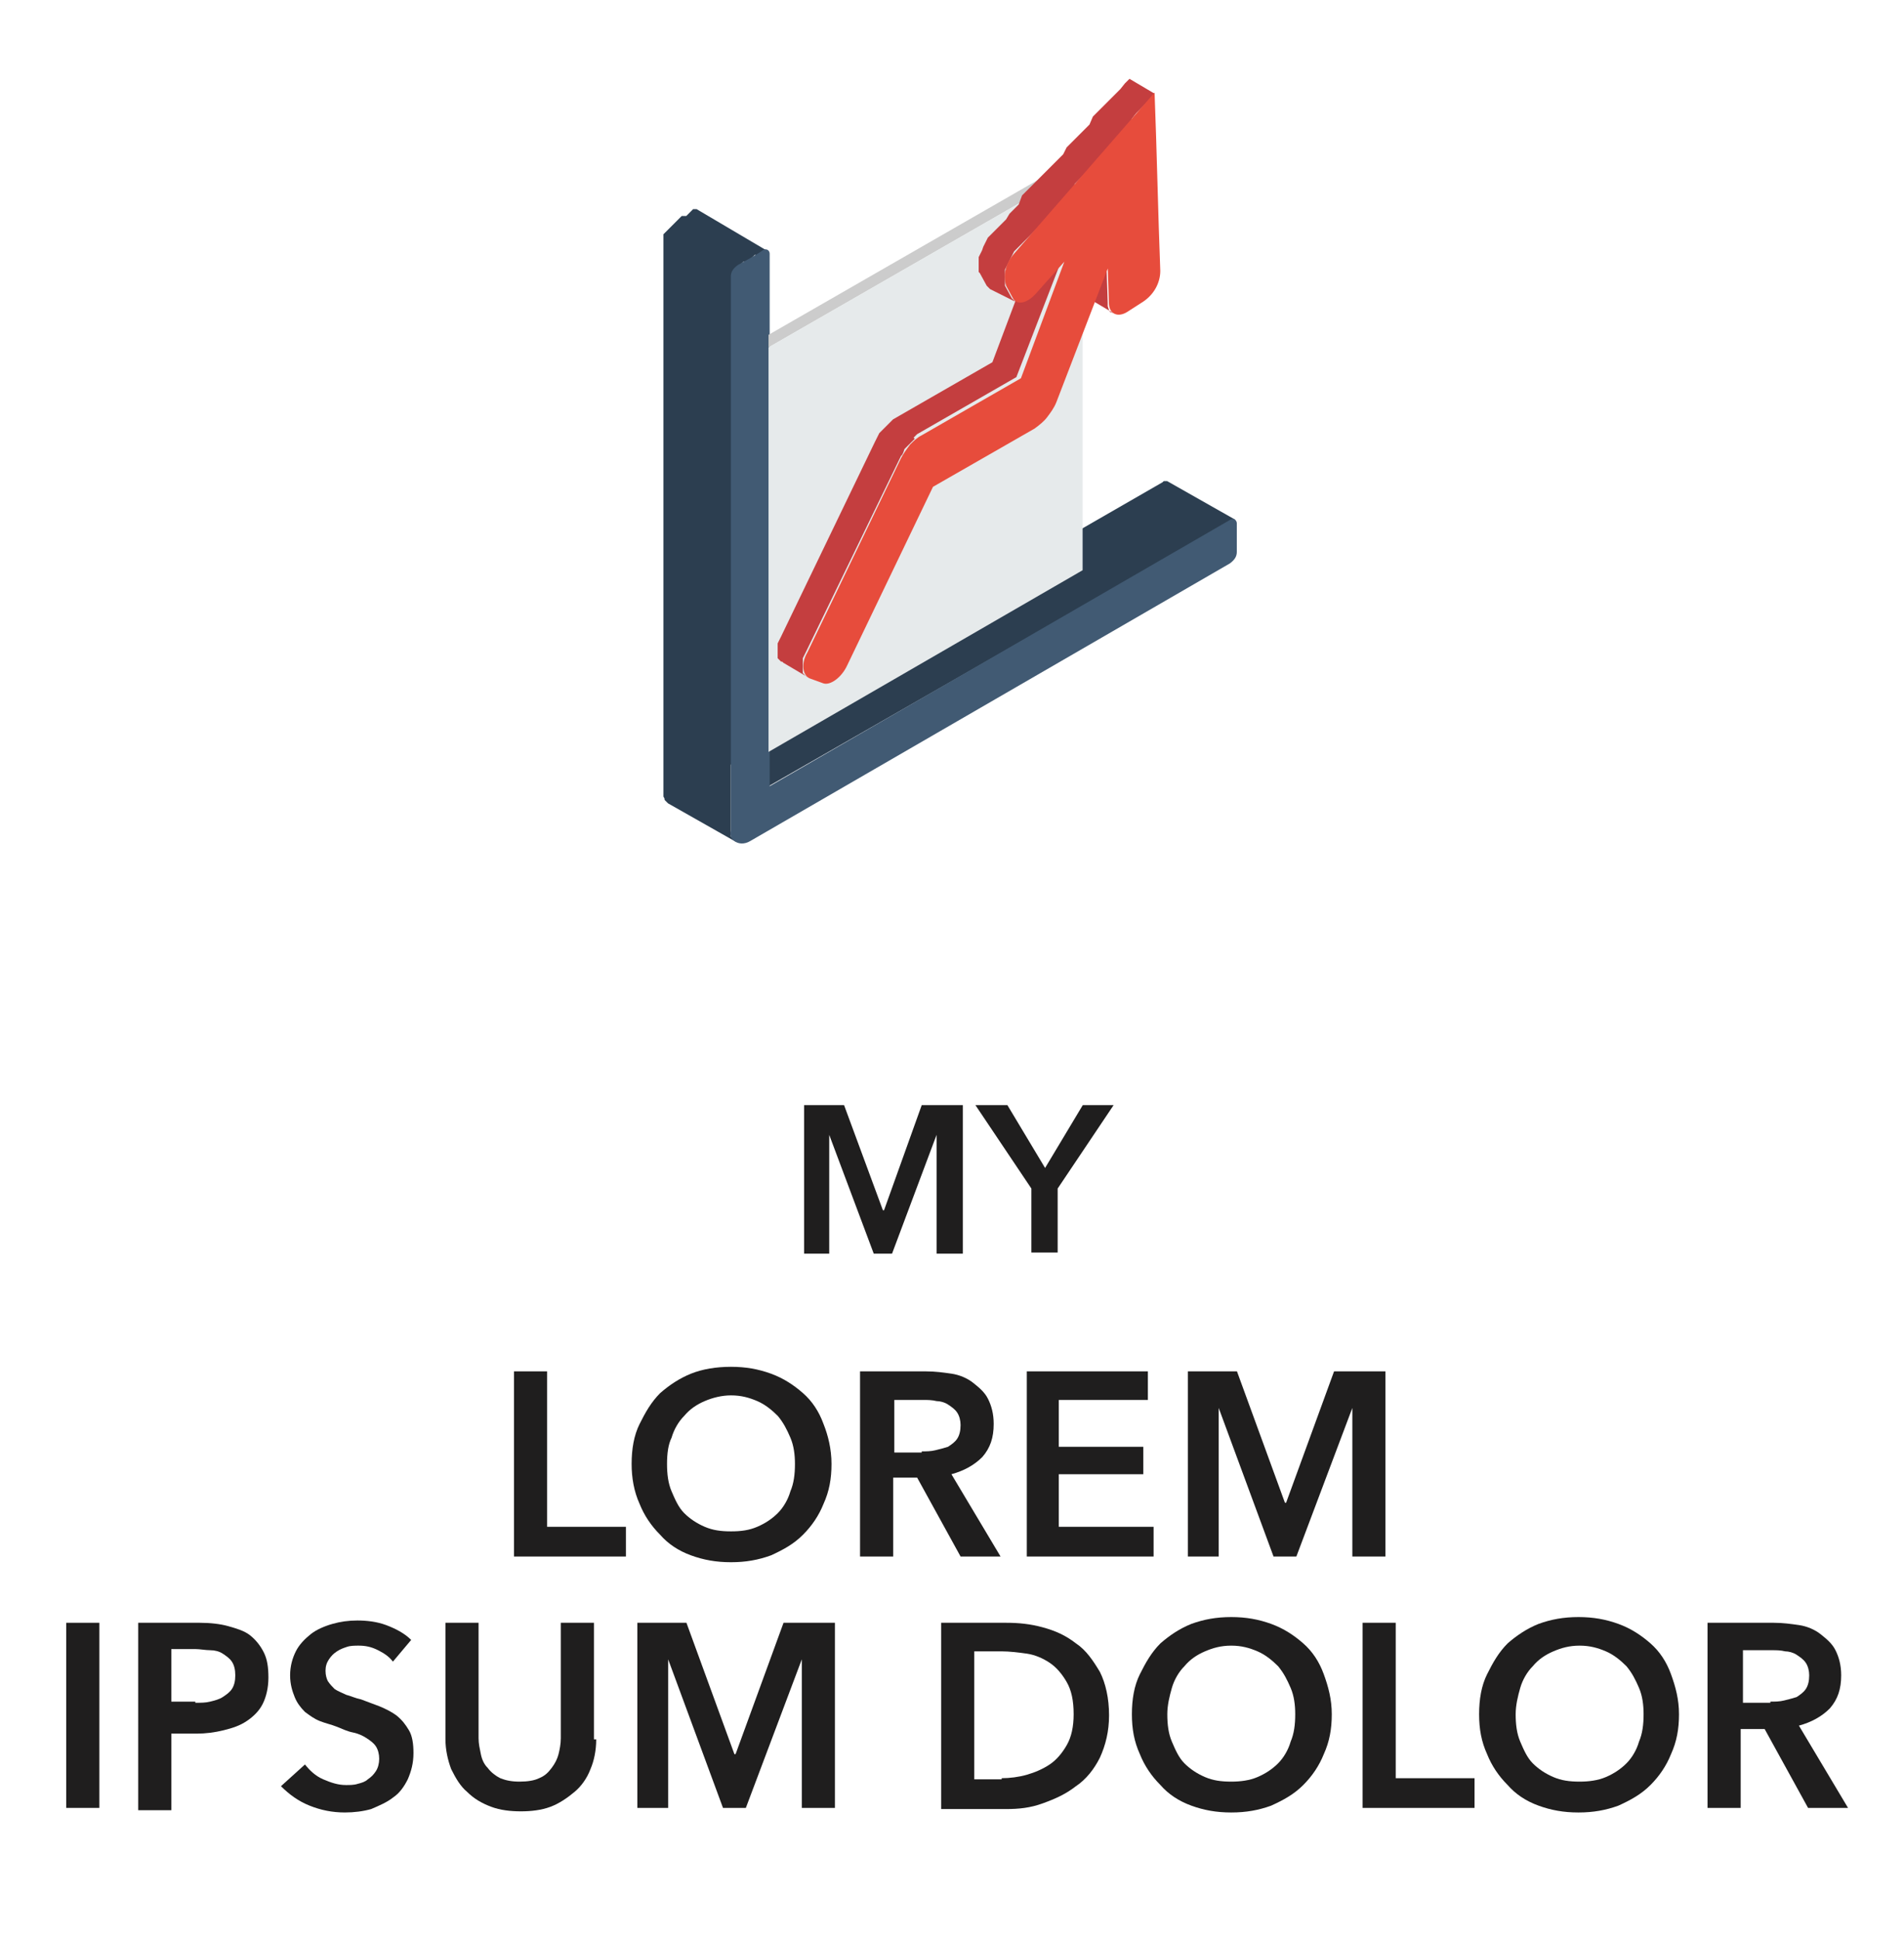 <?xml version="1.0" encoding="utf-8"?>
<!-- Generator: Adobe Illustrator 22.1.0, SVG Export Plug-In . SVG Version: 6.00 Build 0)  -->
<svg version="1.1" id="Layer_1" xmlns="http://www.w3.org/2000/svg" xmlns:xlink="http://www.w3.org/1999/xlink" x="0px" y="0px"
	 viewBox="0 0 166.7 169.8" style="enable-background:new 0 0 166.7 169.8;" xml:space="preserve">
<style type="text/css">
	.st0{enable-background:new    ;}
	.st1{fill:#1F1E1E;}
	.st2{fill:#2C3E50;}
	.st3{fill:#415A73;}
	.st4{fill:#CCCCCC;}
	.st5{fill:#E6EAEB;}
	.st6{fill:#C43E3F;}
	.st7{fill:#E74C3C;}
</style>
<g id="Group_2694" transform="translate(-589 -710.477)">
	<g id="Group_2508" transform="translate(-19 208.013)">
		<g id="Group_2425" transform="translate(105 -1056.828)">
			<g class="st0">
				<path class="st1" d="M573.3,1656h3.6l3.4,9.2h0.1l3.3-9.2h3.6v13H585v-10.4h0l-3.9,10.4h-1.6l-3.9-10.4h0v10.4h-2.2V1656z"/>
				<path class="st1" d="M593.3,1663.3l-4.9-7.3h2.8l3.3,5.5l3.3-5.5h2.7l-4.9,7.3v5.6h-2.3V1663.3z"/>
			</g>
			<g class="st0">
				<path class="st1" d="M548,1679.3h2.9v13.6h6.9v2.6H548V1679.3z"/>
				<path class="st1" d="M558.3,1687.4c0-1.3,0.2-2.5,0.7-3.5s1-1.9,1.8-2.7c0.8-0.7,1.7-1.3,2.7-1.7s2.2-0.6,3.5-0.6
					c1.3,0,2.4,0.2,3.5,0.6c1.1,0.4,2,1,2.8,1.7c0.8,0.7,1.4,1.6,1.8,2.7c0.4,1,0.7,2.2,0.7,3.5c0,1.3-0.2,2.4-0.7,3.5
					c-0.4,1-1,1.9-1.8,2.7c-0.8,0.8-1.7,1.3-2.8,1.8c-1.1,0.4-2.2,0.6-3.5,0.6c-1.3,0-2.4-0.2-3.5-0.6c-1.1-0.4-2-1-2.7-1.8
					c-0.8-0.8-1.4-1.7-1.8-2.7C558.5,1689.8,558.3,1688.6,558.3,1687.4z M561.4,1687.4c0,0.9,0.1,1.7,0.4,2.4
					c0.3,0.7,0.6,1.4,1.1,1.9c0.5,0.5,1.1,0.9,1.8,1.2c0.7,0.3,1.4,0.4,2.3,0.4s1.6-0.1,2.3-0.4c0.7-0.3,1.3-0.7,1.8-1.2
					c0.5-0.5,0.9-1.2,1.1-1.9c0.3-0.7,0.4-1.5,0.4-2.4c0-0.8-0.1-1.6-0.4-2.3c-0.3-0.7-0.6-1.3-1.1-1.9c-0.5-0.5-1.1-1-1.8-1.3
					c-0.7-0.3-1.4-0.5-2.3-0.5c-0.8,0-1.6,0.2-2.3,0.5s-1.3,0.7-1.8,1.3c-0.5,0.5-0.9,1.2-1.1,1.9
					C561.5,1685.7,561.4,1686.5,561.4,1687.4z"/>
				<path class="st1" d="M578.5,1679.3h5.6c0.8,0,1.5,0.1,2.2,0.2s1.4,0.4,1.9,0.8s1,0.8,1.3,1.4c0.3,0.6,0.5,1.3,0.5,2.2
					c0,1.2-0.3,2.1-1,2.9c-0.7,0.7-1.6,1.2-2.7,1.5l4.3,7.2h-3.5l-3.8-6.9h-2.1v6.9h-2.9V1679.3z M583.7,1686.3c0.4,0,0.8,0,1.2-0.1
					c0.4-0.1,0.8-0.2,1.1-0.3c0.3-0.2,0.6-0.4,0.8-0.7c0.2-0.3,0.3-0.7,0.3-1.2c0-0.4-0.1-0.8-0.3-1.1s-0.5-0.5-0.8-0.7
					c-0.3-0.2-0.7-0.3-1-0.3c-0.4-0.1-0.8-0.1-1.1-0.1h-2.6v4.6H583.7z"/>
				<path class="st1" d="M592.8,1679.3h10.7v2.5h-7.8v4.1h7.4v2.4h-7.4v4.6h8.3v2.6h-11.1V1679.3z"/>
				<path class="st1" d="M606.8,1679.3h4.5l4.2,11.5h0.1l4.2-11.5h4.5v16.2h-2.9v-13h0l-4.9,13h-2l-4.8-13h0v13h-2.7V1679.3z"/>
			</g>
			<g class="st0">
				<path class="st1" d="M508.8,1701.3h2.9v16.2h-2.9V1701.3z"/>
				<path class="st1" d="M515.2,1701.3h5.3c0.9,0,1.8,0.1,2.5,0.3c0.7,0.2,1.4,0.4,1.9,0.8c0.5,0.4,0.9,0.9,1.2,1.5
					c0.3,0.6,0.4,1.3,0.4,2.2c0,0.9-0.2,1.7-0.5,2.3c-0.3,0.6-0.8,1.1-1.4,1.5s-1.2,0.6-2,0.8s-1.6,0.3-2.4,0.3h-2.2v6.7h-2.9
					V1701.3z M520.1,1708.3c0.5,0,0.9,0,1.3-0.1c0.4-0.1,0.8-0.2,1.1-0.4c0.3-0.2,0.6-0.4,0.8-0.7c0.2-0.3,0.3-0.7,0.3-1.2
					c0-0.5-0.1-0.9-0.3-1.2c-0.2-0.3-0.5-0.5-0.8-0.7c-0.3-0.2-0.7-0.3-1.1-0.3s-0.9-0.1-1.3-0.1h-2.1v4.6H520.1z"/>
				<path class="st1" d="M537.4,1704.7c-0.3-0.4-0.7-0.7-1.3-1s-1.1-0.4-1.7-0.4c-0.3,0-0.7,0-1,0.1c-0.3,0.1-0.6,0.2-0.9,0.4
					c-0.3,0.2-0.5,0.4-0.7,0.7c-0.2,0.3-0.3,0.6-0.3,1c0,0.4,0.1,0.7,0.2,0.9c0.2,0.3,0.4,0.5,0.6,0.7c0.3,0.2,0.6,0.3,1,0.5
					c0.4,0.1,0.8,0.3,1.3,0.4c0.5,0.2,1.1,0.4,1.6,0.6s1.1,0.5,1.5,0.8c0.5,0.4,0.8,0.8,1.1,1.3c0.3,0.5,0.4,1.2,0.4,2
					c0,0.9-0.2,1.6-0.5,2.3c-0.3,0.6-0.7,1.2-1.3,1.6c-0.5,0.4-1.2,0.7-1.9,1c-0.7,0.2-1.5,0.3-2.3,0.3c-1.1,0-2.1-0.2-3.1-0.6
					c-1-0.4-1.8-1-2.5-1.7l2.1-1.9c0.4,0.5,0.9,1,1.6,1.3s1.3,0.5,2,0.5c0.3,0,0.7,0,1-0.1c0.4-0.1,0.7-0.2,0.9-0.4
					c0.3-0.2,0.5-0.4,0.7-0.7c0.2-0.3,0.3-0.7,0.3-1.1c0-0.4-0.1-0.8-0.3-1.1c-0.2-0.3-0.5-0.5-0.8-0.7c-0.3-0.2-0.7-0.4-1.2-0.5
					s-0.9-0.3-1.4-0.5c-0.5-0.2-1-0.3-1.5-0.5c-0.5-0.2-0.9-0.5-1.3-0.8c-0.4-0.4-0.7-0.8-0.9-1.3s-0.4-1.1-0.4-1.9
					c0-0.8,0.2-1.5,0.5-2.1s0.8-1.1,1.3-1.5s1.2-0.7,1.9-0.9c0.7-0.2,1.4-0.3,2.2-0.3c0.8,0,1.7,0.1,2.5,0.4
					c0.8,0.3,1.6,0.7,2.2,1.3L537.4,1704.7z"/>
				<path class="st1" d="M555.2,1711.5c0,1-0.2,1.9-0.5,2.6c-0.3,0.8-0.8,1.5-1.4,2c-0.6,0.5-1.3,1-2.1,1.3
					c-0.8,0.3-1.7,0.4-2.6,0.4c-0.9,0-1.8-0.1-2.6-0.4c-0.8-0.3-1.5-0.7-2.1-1.3c-0.6-0.5-1-1.2-1.4-2c-0.3-0.8-0.5-1.7-0.5-2.6
					v-10.2h2.9v10.1c0,0.5,0.1,0.9,0.2,1.4c0.1,0.5,0.3,0.9,0.6,1.2c0.3,0.4,0.7,0.7,1.1,0.9c0.5,0.2,1,0.3,1.7,0.3s1.3-0.1,1.7-0.3
					c0.5-0.2,0.8-0.5,1.1-0.9c0.3-0.4,0.5-0.8,0.6-1.2s0.2-0.9,0.2-1.4v-10.1h2.9V1711.5z"/>
				<path class="st1" d="M558.6,1701.3h4.5l4.2,11.5h0.1l4.2-11.5h4.5v16.2h-2.9v-13h0l-4.9,13h-2l-4.8-13h0v13h-2.7V1701.3z"/>
				<path class="st1" d="M585.4,1701.3h5.7c1.1,0,2.1,0.1,3.2,0.4s2,0.7,2.9,1.4c0.9,0.6,1.5,1.5,2.1,2.5c0.5,1,0.8,2.3,0.8,3.8
					c0,1.4-0.3,2.6-0.8,3.7c-0.5,1-1.2,1.9-2.1,2.5c-0.9,0.7-1.8,1.1-2.9,1.5s-2.1,0.5-3.2,0.5h-5.7V1701.3z M590.7,1714.9
					c0.7,0,1.5-0.1,2.2-0.3s1.4-0.5,2-0.9c0.6-0.4,1.1-1,1.5-1.7c0.4-0.7,0.6-1.6,0.6-2.7c0-1.2-0.2-2.1-0.6-2.8
					c-0.4-0.7-0.9-1.3-1.5-1.7c-0.6-0.4-1.3-0.7-2-0.8s-1.5-0.2-2.2-0.2h-2.4v11.2H590.7z"/>
				<path class="st1" d="M602.1,1709.3c0-1.3,0.2-2.5,0.7-3.5s1-1.9,1.8-2.7c0.8-0.7,1.7-1.3,2.7-1.7c1.1-0.4,2.2-0.6,3.5-0.6
					c1.3,0,2.4,0.2,3.5,0.6s2,1,2.8,1.7c0.8,0.7,1.4,1.6,1.8,2.7s0.7,2.2,0.7,3.5c0,1.3-0.2,2.4-0.7,3.5c-0.4,1-1,1.9-1.8,2.7
					c-0.8,0.8-1.7,1.3-2.8,1.8c-1.1,0.4-2.2,0.6-3.5,0.6c-1.3,0-2.4-0.2-3.5-0.6c-1.1-0.4-2-1-2.7-1.8c-0.8-0.8-1.4-1.7-1.8-2.7
					C602.3,1711.7,602.1,1710.6,602.1,1709.3z M605.2,1709.3c0,0.9,0.1,1.7,0.4,2.4c0.3,0.7,0.6,1.4,1.1,1.9
					c0.5,0.5,1.1,0.9,1.8,1.2c0.7,0.3,1.4,0.4,2.3,0.4c0.8,0,1.6-0.1,2.3-0.4c0.7-0.3,1.3-0.7,1.8-1.2c0.5-0.5,0.9-1.2,1.1-1.9
					c0.3-0.7,0.4-1.5,0.4-2.4c0-0.8-0.1-1.6-0.4-2.3s-0.6-1.3-1.1-1.9c-0.5-0.5-1.1-1-1.8-1.3s-1.4-0.5-2.3-0.5s-1.6,0.2-2.3,0.5
					c-0.7,0.3-1.3,0.7-1.8,1.3c-0.5,0.5-0.9,1.2-1.1,1.9S605.2,1708.5,605.2,1709.3z"/>
				<path class="st1" d="M622.3,1701.3h2.9v13.6h6.9v2.6h-9.8V1701.3z"/>
				<path class="st1" d="M632.5,1709.3c0-1.3,0.2-2.5,0.7-3.5s1-1.9,1.8-2.7c0.8-0.7,1.7-1.3,2.7-1.7c1.1-0.4,2.2-0.6,3.5-0.6
					c1.3,0,2.4,0.2,3.5,0.6s2,1,2.8,1.7c0.8,0.7,1.4,1.6,1.8,2.7s0.7,2.2,0.7,3.5c0,1.3-0.2,2.4-0.7,3.5c-0.4,1-1,1.9-1.8,2.7
					c-0.8,0.8-1.7,1.3-2.8,1.8c-1.1,0.4-2.2,0.6-3.5,0.6c-1.3,0-2.4-0.2-3.5-0.6c-1.1-0.4-2-1-2.7-1.8c-0.8-0.8-1.4-1.7-1.8-2.7
					C632.7,1711.7,632.5,1710.6,632.5,1709.3z M635.7,1709.3c0,0.9,0.1,1.7,0.4,2.4c0.3,0.7,0.6,1.4,1.1,1.9
					c0.5,0.5,1.1,0.9,1.8,1.2c0.7,0.3,1.4,0.4,2.3,0.4c0.8,0,1.6-0.1,2.3-0.4c0.7-0.3,1.3-0.7,1.8-1.2c0.5-0.5,0.9-1.2,1.1-1.9
					c0.3-0.7,0.4-1.5,0.4-2.4c0-0.8-0.1-1.6-0.4-2.3s-0.6-1.3-1.1-1.9c-0.5-0.5-1.1-1-1.8-1.3s-1.4-0.5-2.3-0.5s-1.6,0.2-2.3,0.5
					c-0.7,0.3-1.3,0.7-1.8,1.3c-0.5,0.5-0.9,1.2-1.1,1.9S635.7,1708.5,635.7,1709.3z"/>
				<path class="st1" d="M652.7,1701.3h5.6c0.8,0,1.5,0.1,2.2,0.2s1.4,0.4,1.9,0.8s1,0.8,1.3,1.4c0.3,0.6,0.5,1.3,0.5,2.2
					c0,1.2-0.3,2.1-1,2.9c-0.7,0.7-1.6,1.2-2.7,1.5l4.3,7.2h-3.5l-3.8-6.9h-2.1v6.9h-2.9V1701.3z M658,1708.2c0.4,0,0.8,0,1.2-0.1
					c0.4-0.1,0.8-0.2,1.1-0.3c0.3-0.2,0.6-0.4,0.8-0.7c0.2-0.3,0.3-0.7,0.3-1.2c0-0.4-0.1-0.8-0.3-1.1s-0.5-0.5-0.8-0.7
					c-0.3-0.2-0.7-0.3-1-0.3c-0.4-0.1-0.8-0.1-1.1-0.1h-2.6v4.6H658z"/>
			</g>
		</g>
		<g id="Group_2511" transform="translate(608.002 502.384)">
			<g id="Group_2510" transform="translate(12.184 0.08)">
				<path id="Path_5103" class="st2" d="M52.3,73.7l-6-3.4l-0.1-0.1l-0.1-0.1L46,70v-0.1l-0.1-0.2v-0.2v-0.2v-0.2V20.7v-0.1v-0.1
					l0.1-0.1l0.1-0.1l0.1-0.1l0.1-0.1l0.1-0.1l0.1-0.1l0.1-0.1l0.1-0.1l0.1-0.1l0.1-0.1l0.1-0.1l0.1-0.1l0.1-0.1l0.1-0.1l0.1-0.1
					l0.1-0.1h0.4l0.1-0.1l0.1-0.1l0.1-0.1l0.1-0.1l0.1-0.1l0.1-0.1h0.1h0.1h0.1l6.1,3.6l0,0h-0.1h-0.1L54.6,22l-0.1,0.1l-0.1,0.1
					l-0.1,0.1l-0.1,0.1l-0.3-0.1l-0.1,0.1l-0.1,0.1l-0.1,0.1l-0.1,0.1l-0.1,0.1l-0.1,0.1h-0.4L52.8,23l-0.1,0.1l-0.1,0.1l-0.1,0.1
					l-0.1,0.1l-0.1,0.1l-0.1,0.1l-0.1,0.1l-0.2,0.1v0.1V24v0.1v39.8l37.7-21.7l0.1-0.1h0.1h0.1H90l6,3.4h-0.1h-0.1h-0.1l-0.1,0.1
					L55.1,68.8l-3.3-1.9v5.7v0.2V73v0.2l0.1,0.1l0.1,0.1l0.1,0.1l0.1,0.1L52.3,73.7z"/>
				<path id="Path_5104" class="st3" d="M53.5,73.6c-0.5,0.3-1.1,0.3-1.5-0.1c-0.2-0.2-0.3-0.5-0.2-0.8V24.2c0-0.4,0.2-0.7,0.6-1
					c0.7-0.4,1.5-0.8,2.2-1.3c0.3-0.2,0.6,0,0.6,0.3v46.6l40.3-23.3c0.3-0.2,0.6,0,0.6,0.3v2.5c0,0.4-0.2,0.7-0.6,1L53.5,73.6z"/>
				<path id="Path_5105" class="st4" d="M55.1,30.4v-1.1l26.8-15.4l0.7,0.7L55.1,30.4z"/>
				<path id="Path_5106" class="st5" d="M82.6,49.9L55.1,65.8V30.4l27.5-15.8V49.9z"/>
				<path id="Path_5107" class="st6" d="M58.6,59.3L56.4,58l-0.1-0.1h-0.1l-0.1-0.1L56,57.7l-0.1-0.1v-0.1v-0.2v-0.2v-0.2v-0.2v-0.2
					v-0.2l0.1-0.2l0.1-0.2l0.1-0.2l8.2-17l0.1-0.2l0.1-0.2l0.1-0.2l0.1-0.2l0.1-0.1l0.1-0.1l0.1-0.1l0.1-0.1l0.1-0.1l0.1-0.1
					l0.1-0.1l0.1-0.1l0.1-0.1l0.1-0.1l0.1-0.1l0.1-0.1l8.7-5l3.8-10.1l2.2,1.3L76.8,33l-8.7,5L68,38.1l-0.1,0.1l-0.1,0.1l0.1,0.1
					l-0.1,0.1l-0.1,0.1l-0.1,0.1l-0.2,0.2L67.3,39l-0.1,0.1l-0.1,0.1L67,39.3l-0.1,0.3l-0.1,0.2l-0.1,0.1l-0.1,0.2L58.4,57l-0.1,0.2
					l-0.1,0.2l-0.1,0.2v0.2V58v0.2v0.2v0.2v0.2v0.1l0.1,0.1l0.1,0.1l0.1,0.1L58.6,59.3L58.6,59.3L58.6,59.3z M85.3,27.4l-2.2-1.3
					L82.9,26l-0.2-0.2l-0.1-0.3v-0.3l-0.1-3l2.2,1.3l0.1,3v0.3l0.1,0.3l0.1,0.2L85.3,27.4L85.3,27.4z M76.7,26.4L76.7,26.4l-0.2-0.2
					l-0.1-0.1L75.8,25v-0.1v-0.1v-0.2v-0.2v-0.2V24v-0.2v-0.2l0.1-0.2l0.1-0.2l0.1-0.2l0.1-0.2l0.1-0.2l0.1-0.2l0.1-0.2l0.1-0.2
					l0.4-0.4l0.4-0.4l0.4-0.4l0.4-0.4l0.4-0.4l0.4-0.4l0.4-0.4l0.4-0.4l0.4-0.4l0.4-0.4l0.4-0.4l0.4-0.4l0.4-0.4l0.1-0.7l0.4-0.4
					l0.4-0.4l0.4-0.4l0.4-0.4l0.4-0.6l0.4-0.4l0.4-0.4l0.4-0.4l0.4-0.4l0.4-0.4l0.4-0.4l0.4-0.4l0.2-0.7l0.4-0.5l0.4-0.4l0.4-0.4
					l0.4-0.4l0.4-0.5l-2.2-1.3l-0.4,0.4l-0.4,0.5l-0.4,0.4l-0.4,0.4L84.7,9l-0.4,0.4l-0.4,0.4l-0.4,0.4l-0.3,0.7l-0.4,0.4l-0.4,0.4
					L82,12.1l-0.4,0.4l-0.4,0.4l-0.3,0.6l-0.4,0.4l-0.4,0.4l-0.4,0.4l-0.4,0.4l-0.4,0.4l-0.4,0.4l-0.4,0.4l-0.4,0.4l-0.4,0.4
					L77,17.9l-0.4,0.4l-0.4,0.4l-0.3,0.5l-0.4,0.4L75.1,20l-0.4,0.4l-0.4,0.4L74.2,21l-0.1,0.2L74,21.4l-0.1,0.2l-0.1,0.3l-0.1,0.2
					l-0.1,0.2l-0.1,0.2v0.2v0.2v0.2v0.2v0.2v0.2v0.1l0.1,0.1l0.6,1.1l0.1,0.1l0.1,0.1l0.1,0.1L76.7,26.4z"/>
				<path id="Path_5108" class="st7" d="M58.5,57.1l8.2-17c0.2-0.4,0.5-0.8,0.8-1.2c0.3-0.3,0.6-0.6,1-0.8l8.7-5L81,22.9l-2.5,2.8
					c-0.8,0.9-1.7,1-2,0.4L75.9,25c-0.3-1,0-2,0.7-2.8L88.9,8.1c0.2,5.2,0.3,10.4,0.5,15.6c0,1.1-0.6,2.1-1.5,2.7l-1.4,0.9
					c-0.8,0.5-1.6,0.2-1.6-0.8l-0.1-3l-4.5,11.7c-0.2,0.5-0.5,0.9-0.8,1.3c-0.3,0.4-0.7,0.7-1.1,1l-8.9,5.1L62,58.2
					c-0.5,1.1-1.5,1.8-2.1,1.6l-1.1-0.4C58.1,59.2,57.9,58.1,58.5,57.1z"/>
			</g>
		</g>
	</g>
</g>
</svg>
